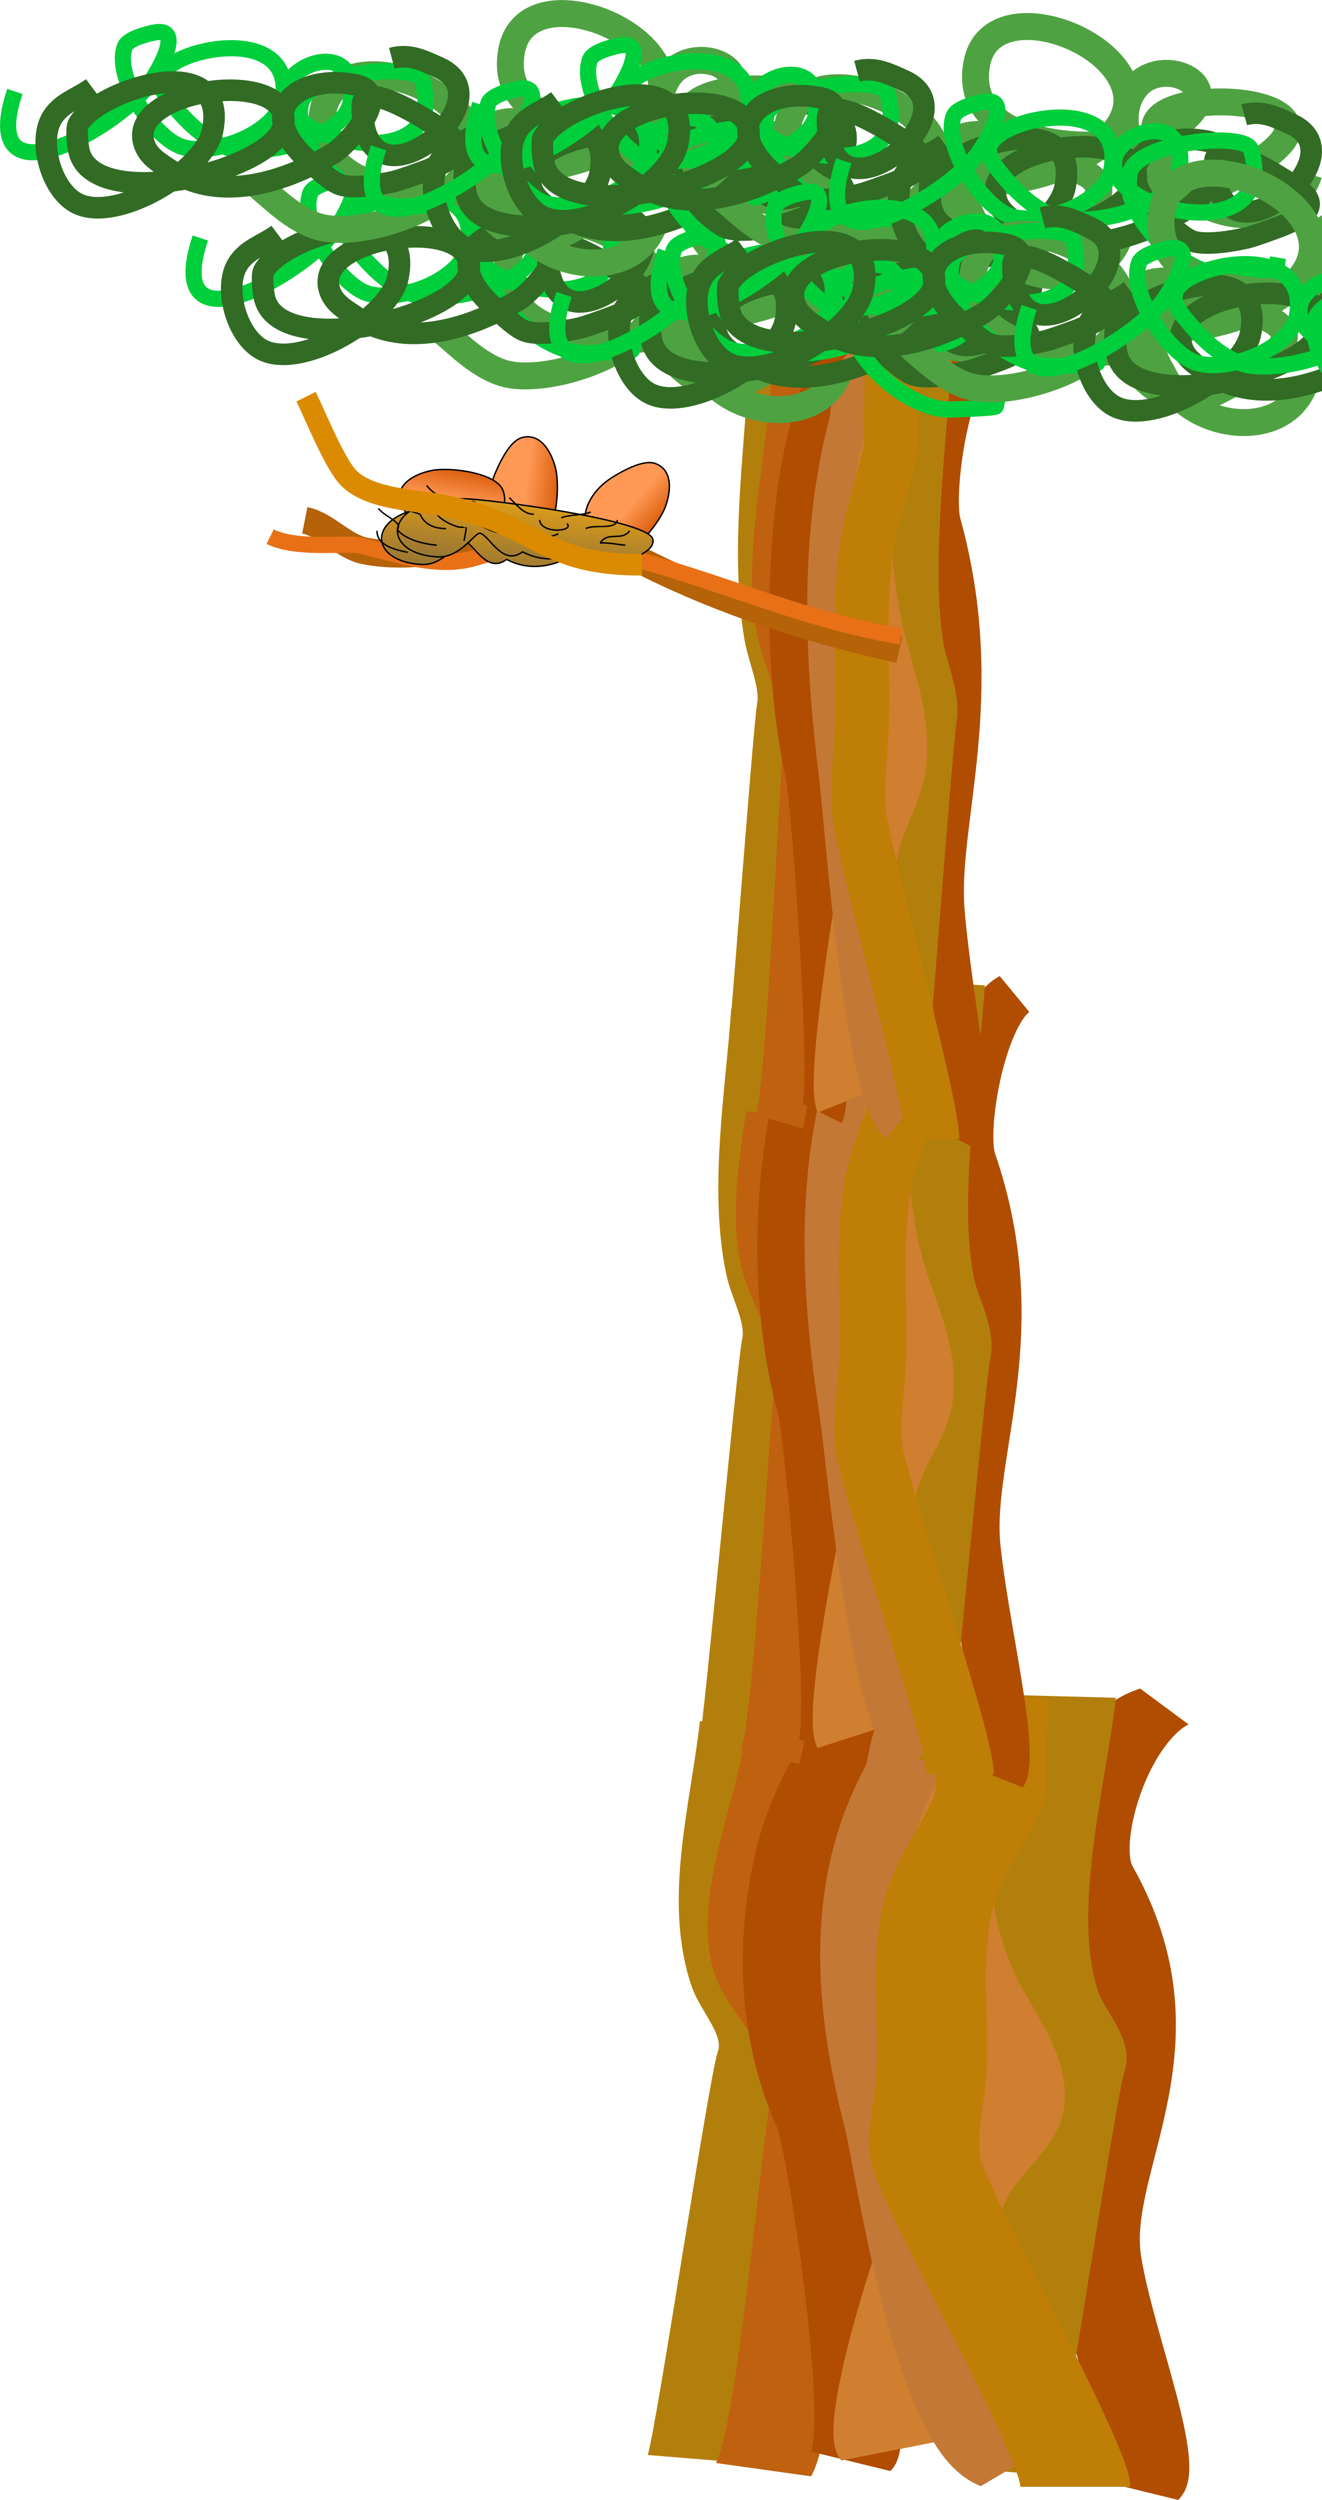 <?xml version="1.0" encoding="UTF-8" standalone="no"?>
<!-- Created with Inkscape (http://www.inkscape.org/) -->

<svg
   xmlns:dc="http://purl.org/dc/elements/1.1/"
   xmlns:cc="http://creativecommons.org/ns#"
   xmlns:rdf="http://www.w3.org/1999/02/22-rdf-syntax-ns#"
   xmlns:svg="http://www.w3.org/2000/svg"
   xmlns="http://www.w3.org/2000/svg"
   xmlns:xlink="http://www.w3.org/1999/xlink"
   xmlns:sodipodi="http://sodipodi.sourceforge.net/DTD/sodipodi-0.dtd"
   xmlns:inkscape="http://www.inkscape.org/namespaces/inkscape"
   width="927.417"
   height="1753.138"
   viewBox="0 0 245.379 463.851"
   version="1.1"
   id="svg8"
   inkscape:version="0.92.3 (2405546, 2018-03-11)"
   sodipodi:docname="tree.svg"
   inkscape:export-filename="C:\Users\yuv\Downloads\lunar-lander-egg.png"
   inkscape:export-xdpi="96"
   inkscape:export-ydpi="96">
  <defs
     id="defs2">
    <linearGradient
       inkscape:collect="always"
       id="linearGradient4912">
      <stop
         style="stop-color:#de9d19;stop-opacity:1"
         offset="0"
         id="stop4908" />
      <stop
         style="stop-color:#9b7832;stop-opacity:1"
         offset="1"
         id="stop4910" />
    </linearGradient>
    <linearGradient
       inkscape:collect="always"
       id="linearGradient4755">
      <stop
         style="stop-color:#ff9955;stop-opacity:1;"
         offset="0"
         id="stop4751" />
      <stop
         style="stop-color:#d55400;stop-opacity:1"
         offset="1"
         id="stop4753" />
    </linearGradient>
    <linearGradient
       inkscape:collect="always"
       xlink:href="#linearGradient4912"
       id="linearGradient4914"
       x1="95.665"
       y1="52.214"
       x2="94.665"
       y2="63.038"
       gradientUnits="userSpaceOnUse"
       gradientTransform="translate(-9.221,1.47)" />
    <linearGradient
       inkscape:collect="always"
       xlink:href="#linearGradient4755"
       id="linearGradient4757-1"
       x1="97.421"
       y1="50.015"
       x2="104.173"
       y2="47.944"
       gradientUnits="userSpaceOnUse"
       gradientTransform="rotate(58.868,94.406,55.1)" />
    <linearGradient
       inkscape:collect="always"
       xlink:href="#linearGradient4755"
       id="linearGradient4757-1-8"
       x1="97.421"
       y1="50.015"
       x2="104.173"
       y2="47.944"
       gradientUnits="userSpaceOnUse"
       gradientTransform="rotate(23.341,85.071,13.923)" />
    <linearGradient
       inkscape:collect="always"
       xlink:href="#linearGradient4755"
       id="linearGradient4757-1-1"
       x1="97.421"
       y1="50.015"
       x2="104.173"
       y2="47.944"
       gradientUnits="userSpaceOnUse"
       gradientTransform="rotate(-63.158,86.041,73.802)" />
    <linearGradient
       inkscape:collect="always"
       xlink:href="#linearGradient4912"
       id="linearGradient4914-0"
       x1="95.665"
       y1="52.214"
       x2="94.665"
       y2="63.038"
       gradientUnits="userSpaceOnUse"
       gradientTransform="translate(-6.267,0.063)" />
  </defs>
  <sodipodi:namedview
     id="base"
     pagecolor="#ffffff"
     bordercolor="#666666"
     borderopacity="1.0"
     inkscape:pageopacity="0.0"
     inkscape:pageshadow="2"
     inkscape:zoom="0.98994949"
     inkscape:cx="360.42125"
     inkscape:cy="1330.8528"
     inkscape:document-units="mm"
     inkscape:current-layer="layer1"
     showgrid="false"
     inkscape:window-width="1920"
     inkscape:window-height="1027"
     inkscape:window-x="1912"
     inkscape:window-y="-8"
     inkscape:window-maximized="1"
     fit-margin-top="0"
     fit-margin-left="0"
     fit-margin-right="0"
     fit-margin-bottom="0"
     units="px" />
  <g
     inkscape:label="Layer 1"
     inkscape:groupmode="layer"
     id="layer1"
     transform="translate(15.369,40.318)">
    <g
       transform="matrix(2.041,0,0,1,-137.582,250.087)"
       id="g14055-9-5">
      <path
         sodipodi:nodetypes="cssc"
         inkscape:connector-curvature="0"
         id="path4873-0-6-5"
         d="m 165.77,26.229 c -5.256,3.478 -8.301,25.077 -6.764,30.64 8.844,32.011 -0.665,55.037 0.659,71.694 1.18,14.856 6.04,38.579 3.782,43.095"
         style="fill:none;stroke:#b04d01;stroke-width:8;stroke-linecap:butt;stroke-linejoin:miter;stroke-miterlimit:4;stroke-dasharray:none;stroke-opacity:1" />
      <path
         sodipodi:nodetypes="ccsc"
         inkscape:connector-curvature="0"
         id="path4867-2-2-0"
         d="m 156.862,24.363 c -0.827,15.358 -4.116,40.076 -1.558,55.424 0.689,4.133 3.122,9.066 2.405,13.363 -0.826,4.953 -5.585,70.157 -6.401,75.052"
         style="fill:none;stroke:#b37f0c;stroke-width:9;stroke-linecap:butt;stroke-linejoin:miter;stroke-miterlimit:4;stroke-dasharray:none;stroke-opacity:1" />
      <path
         sodipodi:nodetypes="ccsc"
         inkscape:connector-curvature="0"
         id="path4867-9-6"
         d="m 128.022,29.196 c -0.827,15.358 -3.36,32.895 -0.802,48.242 0.689,4.133 3.122,9.066 2.405,13.363 -0.826,4.953 -5.585,70.157 -6.401,75.052"
         style="fill:none;stroke:#b37f0c;stroke-width:9;stroke-linecap:butt;stroke-linejoin:miter;stroke-miterlimit:4;stroke-dasharray:none;stroke-opacity:1" />
      <path
         sodipodi:nodetypes="cssc"
         inkscape:connector-curvature="0"
         id="path4869-5-1"
         d="m 132.298,27.392 c 0.054,14.411 -6.221,36.878 -2.272,50.982 1.712,6.115 5.471,13.419 4.544,19.912 -0.85,5.953 -3.067,61.884 -5.256,69.547"
         style="fill:none;stroke:#bf610f;stroke-width:9;stroke-linecap:butt;stroke-linejoin:miter;stroke-miterlimit:4;stroke-dasharray:none;stroke-opacity:1" />
      <path
         sodipodi:nodetypes="cscc"
         inkscape:connector-curvature="0"
         id="path4873-3-8"
         d="m 142.054,24.652 c -5.256,3.478 -8.487,21.136 -9.221,26.861 -2.117,16.514 -2.021,35.538 1.604,51.85 0.991,4.461 5.095,58.423 2.837,62.938"
         style="fill:none;stroke:#b04d01;stroke-width:8;stroke-linecap:butt;stroke-linejoin:miter;stroke-miterlimit:4;stroke-dasharray:none;stroke-opacity:1" />
      <path
         sodipodi:nodetypes="cssccc"
         inkscape:connector-curvature="0"
         id="path4871-9-7"
         d="m 147.266,38.818 c -3.044,1.375 -2.405,10.274 -2.405,13.23 0,8.038 0.505,15.626 2.138,23.52 1.77,8.556 5.129,15.413 4.677,24.455 -0.309,6.189 -3.619,10.466 -5.078,16.303 -1.336,5.343 -7.473,43.172 -5.564,47.943"
         style="fill:none;stroke:#cf7f2f;stroke-width:10;stroke-linecap:butt;stroke-linejoin:miter;stroke-miterlimit:4;stroke-dasharray:none;stroke-opacity:1" />
      <path
         sodipodi:nodetypes="cscc"
         inkscape:connector-curvature="0"
         id="path4875-6-0"
         d="m 144.593,27.86 c -2.325,1.139 -1.982,7.932 -2.673,10.557 -5.533,21.025 -4.417,44.177 -1.737,65.615 0.949,7.59 4.486,58.638 11.126,64.171"
         style="fill:none;stroke:#c47836;stroke-width:7;stroke-linecap:butt;stroke-linejoin:miter;stroke-miterlimit:4;stroke-dasharray:none;stroke-opacity:1" />
      <path
         sodipodi:nodetypes="ccsssc"
         inkscape:connector-curvature="0"
         id="path4877-0-1"
         d="m 150.284,23.754 c -0.343,1.609 -0.138,18.252 -0.479,19.875 -1.279,6.074 -3.545,11.811 -4.41,18.041 -1.499,10.796 -0.491,21.74 -0.802,32.607 -0.152,5.325 -0.98,10.696 -0.535,16.036 0.575,6.902 13.621,53.711 13.621,60.701"
         style="fill:none;stroke:#bf7e06;stroke-width:10;stroke-linecap:butt;stroke-linejoin:miter;stroke-miterlimit:4;stroke-dasharray:none;stroke-opacity:1" />
    </g>
    <g
       transform="matrix(1.245,0,0,1,-33.44,117.891)"
       id="g14055-9">
      <path
         sodipodi:nodetypes="cssc"
         inkscape:connector-curvature="0"
         id="path4873-0-6"
         d="m 165.77,26.229 c -5.256,3.478 -8.301,25.077 -6.764,30.64 8.844,32.011 -0.665,55.037 0.659,71.694 1.18,14.856 6.04,38.579 3.782,43.095"
         style="fill:none;stroke:#b04d01;stroke-width:8;stroke-linecap:butt;stroke-linejoin:miter;stroke-miterlimit:4;stroke-dasharray:none;stroke-opacity:1" />
      <path
         sodipodi:nodetypes="ccsc"
         inkscape:connector-curvature="0"
         id="path4867-2-2"
         d="m 156.862,24.363 c -0.827,15.358 -4.116,40.076 -1.558,55.424 0.689,4.133 3.122,9.066 2.405,13.363 -0.826,4.953 -5.585,70.157 -6.401,75.052"
         style="fill:none;stroke:#b37f0c;stroke-width:9;stroke-linecap:butt;stroke-linejoin:miter;stroke-miterlimit:4;stroke-dasharray:none;stroke-opacity:1" />
      <path
         sodipodi:nodetypes="ccsc"
         inkscape:connector-curvature="0"
         id="path4867-9"
         d="m 128.022,29.196 c -0.827,15.358 -3.36,32.895 -0.802,48.242 0.689,4.133 3.122,9.066 2.405,13.363 -0.826,4.953 -5.585,70.157 -6.401,75.052"
         style="fill:none;stroke:#b37f0c;stroke-width:9;stroke-linecap:butt;stroke-linejoin:miter;stroke-miterlimit:4;stroke-dasharray:none;stroke-opacity:1" />
      <path
         sodipodi:nodetypes="cssc"
         inkscape:connector-curvature="0"
         id="path4869-5"
         d="m 132.298,27.392 c 0.054,14.411 -6.221,36.878 -2.272,50.982 1.712,6.115 5.471,13.419 4.544,19.912 -0.85,5.953 -3.067,61.884 -5.256,69.547"
         style="fill:none;stroke:#bf610f;stroke-width:9;stroke-linecap:butt;stroke-linejoin:miter;stroke-miterlimit:4;stroke-dasharray:none;stroke-opacity:1" />
      <path
         sodipodi:nodetypes="cscc"
         inkscape:connector-curvature="0"
         id="path4873-3"
         d="m 142.054,24.652 c -5.256,3.478 -8.487,21.136 -9.221,26.861 -2.117,16.514 -2.021,35.538 1.604,51.85 0.991,4.461 5.095,58.423 2.837,62.938"
         style="fill:none;stroke:#b04d01;stroke-width:8;stroke-linecap:butt;stroke-linejoin:miter;stroke-miterlimit:4;stroke-dasharray:none;stroke-opacity:1" />
      <path
         sodipodi:nodetypes="cssccc"
         inkscape:connector-curvature="0"
         id="path4871-9"
         d="m 147.266,38.818 c -3.044,1.375 -2.405,10.274 -2.405,13.23 0,8.038 0.505,15.626 2.138,23.52 1.77,8.556 5.129,15.413 4.677,24.455 -0.309,6.189 -3.619,10.466 -5.078,16.303 -1.336,5.343 -7.473,43.172 -5.564,47.943"
         style="fill:none;stroke:#cf7f2f;stroke-width:10;stroke-linecap:butt;stroke-linejoin:miter;stroke-miterlimit:4;stroke-dasharray:none;stroke-opacity:1" />
      <path
         sodipodi:nodetypes="cscc"
         inkscape:connector-curvature="0"
         id="path4875-6"
         d="m 144.593,27.86 c -2.325,1.139 -1.982,7.932 -2.673,10.557 -5.533,21.025 -4.417,44.177 -1.737,65.615 0.949,7.59 4.486,58.638 11.126,64.171"
         style="fill:none;stroke:#c47836;stroke-width:7;stroke-linecap:butt;stroke-linejoin:miter;stroke-miterlimit:4;stroke-dasharray:none;stroke-opacity:1" />
      <path
         sodipodi:nodetypes="ccsssc"
         inkscape:connector-curvature="0"
         id="path4877-0"
         d="m 150.284,23.754 c -0.343,1.609 -0.138,18.252 -0.479,19.875 -1.279,6.074 -3.545,11.811 -4.41,18.041 -1.499,10.796 -0.491,21.74 -0.802,32.607 -0.152,5.325 -0.98,10.696 -0.535,16.036 0.575,6.902 13.621,53.711 13.621,60.701"
         style="fill:none;stroke:#bf7e06;stroke-width:10;stroke-linecap:butt;stroke-linejoin:miter;stroke-miterlimit:4;stroke-dasharray:none;stroke-opacity:1" />
    </g>
    <g
       id="g14055">
      <path
         sodipodi:nodetypes="cssc"
         inkscape:connector-curvature="0"
         id="path4873-0"
         d="m 165.77,26.229 c -5.256,3.478 -8.301,25.077 -6.764,30.64 8.844,32.011 -0.665,55.037 0.659,71.694 1.18,14.856 6.04,38.579 3.782,43.095"
         style="fill:none;stroke:#b04d01;stroke-width:8;stroke-linecap:butt;stroke-linejoin:miter;stroke-miterlimit:4;stroke-dasharray:none;stroke-opacity:1" />
      <path
         sodipodi:nodetypes="ccsc"
         inkscape:connector-curvature="0"
         id="path4867-2"
         d="m 156.862,24.363 c -0.827,15.358 -4.116,40.076 -1.558,55.424 0.689,4.133 3.122,9.066 2.405,13.363 -0.826,4.953 -5.585,70.157 -6.401,75.052"
         style="fill:none;stroke:#b37f0c;stroke-width:9;stroke-linecap:butt;stroke-linejoin:miter;stroke-miterlimit:4;stroke-dasharray:none;stroke-opacity:1" />
      <path
         sodipodi:nodetypes="ccsc"
         inkscape:connector-curvature="0"
         id="path4867"
         d="m 128.022,29.196 c -0.827,15.358 -3.36,32.895 -0.802,48.242 0.689,4.133 3.122,9.066 2.405,13.363 -0.826,4.953 -5.585,70.157 -6.401,75.052"
         style="fill:none;stroke:#b37f0c;stroke-width:9;stroke-linecap:butt;stroke-linejoin:miter;stroke-miterlimit:4;stroke-dasharray:none;stroke-opacity:1" />
      <path
         sodipodi:nodetypes="cssc"
         inkscape:connector-curvature="0"
         id="path4869"
         d="m 132.298,27.392 c 0.054,14.411 -6.221,36.878 -2.272,50.982 1.712,6.115 5.471,13.419 4.544,19.912 -0.85,5.953 -3.067,61.884 -5.256,69.547"
         style="fill:none;stroke:#bf610f;stroke-width:9;stroke-linecap:butt;stroke-linejoin:miter;stroke-miterlimit:4;stroke-dasharray:none;stroke-opacity:1" />
      <path
         sodipodi:nodetypes="cscc"
         inkscape:connector-curvature="0"
         id="path4873"
         d="m 142.054,24.652 c -5.256,3.478 -8.487,21.136 -9.221,26.861 -2.117,16.514 -2.021,35.538 1.604,51.85 0.991,4.461 5.095,58.423 2.837,62.938"
         style="fill:none;stroke:#b04d01;stroke-width:8;stroke-linecap:butt;stroke-linejoin:miter;stroke-miterlimit:4;stroke-dasharray:none;stroke-opacity:1" />
      <path
         sodipodi:nodetypes="cssccc"
         inkscape:connector-curvature="0"
         id="path4871"
         d="m 147.266,38.818 c -3.044,1.375 -2.405,10.274 -2.405,13.23 0,8.038 0.505,15.626 2.138,23.52 1.77,8.556 5.129,15.413 4.677,24.455 -0.309,6.189 -3.619,10.466 -5.078,16.303 -1.336,5.343 -7.473,43.172 -5.564,47.943"
         style="fill:none;stroke:#cf7f2f;stroke-width:10;stroke-linecap:butt;stroke-linejoin:miter;stroke-miterlimit:4;stroke-dasharray:none;stroke-opacity:1" />
      <path
         sodipodi:nodetypes="cscc"
         inkscape:connector-curvature="0"
         id="path4875"
         d="m 144.593,27.86 c -2.325,1.139 -1.982,7.932 -2.673,10.557 -5.533,21.025 -4.417,44.177 -1.737,65.615 0.949,7.59 4.486,58.638 11.126,64.171"
         style="fill:none;stroke:#c47836;stroke-width:7;stroke-linecap:butt;stroke-linejoin:miter;stroke-miterlimit:4;stroke-dasharray:none;stroke-opacity:1" />
      <path
         sodipodi:nodetypes="ccsssc"
         inkscape:connector-curvature="0"
         id="path4877"
         d="m 150.284,23.754 c -0.343,1.609 -0.138,18.252 -0.479,19.875 -1.279,6.074 -3.545,11.811 -4.41,18.041 -1.499,10.796 -0.491,21.74 -0.802,32.607 -0.152,5.325 -0.98,10.696 -0.535,16.036 0.575,6.902 13.621,53.711 13.621,60.701"
         style="fill:none;stroke:#bf7e06;stroke-width:10;stroke-linecap:butt;stroke-linejoin:miter;stroke-miterlimit:4;stroke-dasharray:none;stroke-opacity:1" />
    </g>
    <path
       style="fill:none;stroke:#b56209;stroke-width:5;stroke-linecap:butt;stroke-linejoin:miter;stroke-miterlimit:4;stroke-dasharray:none;stroke-opacity:1"
       d="M 151.568,80.231 C 135.434,76.64 119.519,71.671 104.51,64.167 98.888,61.355 89.024,61.474 82.777,60.954 72.613,60.107 62.42,63.913 52.35,61.899 48.328,61.094 45.165,57.022 41.199,56.229"
       id="path4894"
       inkscape:connector-curvature="0" />
    <path
       style="fill:none;stroke:#e87017;stroke-width:3;stroke-linecap:butt;stroke-linejoin:miter;stroke-miterlimit:4;stroke-dasharray:none;stroke-opacity:1"
       d="M 151.852,77.774 C 133.544,74.758 117.543,67.141 99.597,62.655 95.876,61.725 91.774,62 88.068,60.765 83.618,59.281 76.324,62.331 72.004,63.411 65.433,65.054 57.86,62.473 51.783,60.954 49.005,60.26 39.858,61.795 34.774,59.253"
       id="path4896"
       inkscape:connector-curvature="0"
       sodipodi:nodetypes="cssssc" />
    <path
       sodipodi:nodetypes="zssscz"
       inkscape:connector-curvature="0"
       id="path4749-4"
       d="m 108.104,53.782 c 1.18,-3.177 1.332,-6.927 -1.846,-8.096 -2.176,-0.801 -5.945,1.327 -7.694,2.383 -4.289,2.591 -7.08,7.277 -4.193,12.056 0.905,1.498 1.694,2.462 3.469,2.9 3.482,0.86 9.083,-6.066 10.263,-9.243 z"
       style="fill:url(#linearGradient4757-1);fill-opacity:1;stroke:#000000;stroke-width:0.265px;stroke-linecap:butt;stroke-linejoin:miter;stroke-opacity:1" />
    <path
       sodipodi:nodetypes="zssscz"
       inkscape:connector-curvature="0"
       id="path4749-4-5"
       d="m 87.71,46.396 c -0.885,-3.271 -2.941,-6.411 -6.207,-5.516 -2.237,0.613 -4.067,4.534 -4.877,6.41 -1.985,4.601 -1.533,10.036 3.593,12.248 1.607,0.693 2.81,1.019 4.509,0.345 3.333,-1.324 3.867,-10.215 2.982,-13.486 z"
       style="fill:url(#linearGradient4757-1-8);fill-opacity:1;stroke:#000000;stroke-width:0.265px;stroke-linecap:butt;stroke-linejoin:miter;stroke-opacity:1"
       inkscape:transform-center-x="1.3982299"
       inkscape:transform-center-y="10.420169" />
    <path
       sodipodi:nodetypes="zssscz"
       inkscape:connector-curvature="0"
       id="path4749-4-3"
       d="m 64.749,46.979 c -3.319,0.684 -6.579,2.544 -5.885,5.858 0.475,2.27 4.277,4.336 6.1,5.259 4.471,2.263 9.924,2.143 12.445,-2.839 0.79,-1.562 1.189,-2.742 0.619,-4.479 -1.118,-3.408 -9.96,-4.483 -13.279,-3.799 z"
       style="fill:url(#linearGradient4757-1-1);fill-opacity:1;stroke:#000000;stroke-width:0.265px;stroke-linecap:butt;stroke-linejoin:miter;stroke-opacity:1" />
    <g
       id="g14173"
       transform="translate(-3.402,1.039)">
      <path
         sodipodi:nodetypes="ccccccsc"
         inkscape:connector-curvature="0"
         id="path4898"
         d="m 74.167,58.996 c 1.696,0.283 4.15,6.275 7.901,3.443 3.517,1.88 7.607,1.739 11.88,-0.497 2.727,1.92 7.929,2.752 8.683,1.998 0.965,-0.965 4.099,-1.911 3.608,-3.875 -0.895,-3.582 -31.048,-7.484 -35.28,-7.484 -14.9,-0.068 -15.564,10.23 -4.642,10.799 4.164,0.217 6.915,-4.539 7.85,-4.384 z"
         style="fill:url(#linearGradient4914);fill-opacity:1;stroke:#000000;stroke-width:0.265px;stroke-linecap:butt;stroke-linejoin:miter;stroke-opacity:1" />
      <path
         sodipodi:nodetypes="ccccccsc"
         inkscape:connector-curvature="0"
         id="path4898-3"
         d="m 77.121,57.589 c 1.696,0.283 4.15,6.275 7.901,3.443 3.517,1.88 7.607,1.739 11.88,-0.497 2.727,1.92 7.929,2.752 8.683,1.998 0.965,-0.965 4.099,-1.911 3.608,-3.875 -0.895,-3.582 -31.048,-7.484 -35.28,-7.484 -14.9,-0.068 -15.564,10.23 -4.642,10.799 4.164,0.217 6.915,-4.539 7.85,-4.384 z"
         style="fill:url(#linearGradient4914-0);fill-opacity:1;stroke:#000000;stroke-width:0.265px;stroke-linecap:butt;stroke-linejoin:miter;stroke-opacity:1" />
      <path
         inkscape:connector-curvature="0"
         id="path5003"
         d="m 66.016,54.052 c 0.805,1.995 2.784,2.673 4.811,2.673"
         style="fill:none;stroke:#000000;stroke-width:0.265px;stroke-linecap:butt;stroke-linejoin:miter;stroke-opacity:1" />
      <path
         inkscape:connector-curvature="0"
         id="path5005"
         d="m 68.822,53.517 c 0.448,1.309 2.89,2.56 4.41,2.94 0.094,0.024 1.337,-0.003 1.336,0 -0.045,0.856 -0.267,1.693 -0.401,2.539"
         style="fill:none;stroke:#000000;stroke-width:0.265px;stroke-linecap:butt;stroke-linejoin:miter;stroke-opacity:1" />
      <path
         inkscape:connector-curvature="0"
         id="path5007"
         d="m 75.37,55.11 c 2.09,1.096 4.066,2.539 6.548,2.539"
         style="fill:none;stroke:#000000;stroke-width:0.265px;stroke-linecap:butt;stroke-linejoin:miter;stroke-opacity:1" />
      <path
         inkscape:connector-curvature="0"
         id="path5011"
         d="m 99.424,59.397 c 1.386,-0.141 3.99,0.401 4.677,0.401"
         style="fill:none;stroke:#000000;stroke-width:0.265px;stroke-linecap:butt;stroke-linejoin:miter;stroke-opacity:1" />
      <path
         inkscape:connector-curvature="0"
         id="path5017"
         d="m 99.424,59.397 c 1.481,-2.257 3.957,-0.242 5.479,-2.272"
         style="fill:none;stroke:#000000;stroke-width:0.265px;stroke-linecap:butt;stroke-linejoin:miter;stroke-opacity:1" />
      <path
         inkscape:connector-curvature="0"
         id="path5019"
         d="m 96.752,56.725 c 1.706,-0.888 5.488,0.355 5.88,-1.604"
         style="fill:none;stroke:#000000;stroke-width:0.265px;stroke-linecap:butt;stroke-linejoin:miter;stroke-opacity:1" />
      <path
         inkscape:connector-curvature="0"
         id="path5021"
         d="m 92.208,54.72 c 1.783,-0.68 3.762,-0.382 5.479,-1.069"
         style="fill:none;stroke:#000000;stroke-width:0.265px;stroke-linecap:butt;stroke-linejoin:miter;stroke-opacity:1" />
      <path
         inkscape:connector-curvature="0"
         id="path5023"
         d="M 87.13,54.052 C 85.219,54.118 83.771,52.163 82.586,50.978"
         style="fill:none;stroke:#000000;stroke-width:0.265px;stroke-linecap:butt;stroke-linejoin:miter;stroke-opacity:1" />
      <path
         inkscape:connector-curvature="0"
         id="path5025"
         d="m 79.112,53.117 c -2.682,0.105 -3.991,-3.803 -3.742,0.935"
         style="fill:none;stroke:#000000;stroke-width:0.265px;stroke-linecap:butt;stroke-linejoin:miter;stroke-opacity:1" />
      <path
         inkscape:connector-curvature="0"
         id="path5027"
         d="m 86.194,58.195 c 1.817,-0.029 4.078,0.306 5.479,-0.535"
         style="fill:none;stroke:#000000;stroke-width:0.265px;stroke-linecap:butt;stroke-linejoin:miter;stroke-opacity:1" />
      <path
         inkscape:connector-curvature="0"
         id="path5029"
         d="m 88.188,55.11 c 0.227,2.666 6.581,2.171 5.078,0.668"
         style="fill:none;stroke:#000000;stroke-width:0.265px;stroke-linecap:butt;stroke-linejoin:miter;stroke-opacity:1" />
      <path
         inkscape:connector-curvature="0"
         id="path5031"
         d="m 69.089,59.798 c -2.274,-0.177 -5.909,-1.018 -7.35,-2.94"
         style="fill:none;stroke:#000000;stroke-width:0.265px;stroke-linecap:butt;stroke-linejoin:miter;stroke-opacity:1" />
      <path
         inkscape:connector-curvature="0"
         id="path5033"
         d="M 63.744,61.135 C 61.4,60.654 57.997,59.884 57.997,57.126"
         style="fill:none;stroke:#000000;stroke-width:0.265px;stroke-linecap:butt;stroke-linejoin:miter;stroke-opacity:1" />
      <path
         inkscape:connector-curvature="0"
         id="path5035"
         d="M 66.016,54.052 C 64.125,53.464 62.326,52.901 60.937,51.513"
         style="fill:none;stroke:#000000;stroke-width:0.265px;stroke-linecap:butt;stroke-linejoin:miter;stroke-opacity:1" />
      <path
         inkscape:connector-curvature="0"
         id="path5037"
         d="M 61.739,56.858 C 62.959,55.601 59.421,54.525 58.265,52.983"
         style="fill:none;stroke:#000000;stroke-width:0.265px;stroke-linecap:butt;stroke-linejoin:miter;stroke-opacity:1" />
      <path
         inkscape:connector-curvature="0"
         id="path5039"
         d="m 73.365,52.181 c -2.245,-0.769 -4.661,-1.493 -6.147,-3.475"
         style="fill:none;stroke:#000000;stroke-width:0.265px;stroke-linecap:butt;stroke-linejoin:miter;stroke-opacity:1" />
      <path
         sodipodi:nodetypes="cc"
         inkscape:connector-curvature="0"
         id="path5041"
         d="m 81.918,55.533 c 2.205,2.11 2.531,1.84 4.607,0.564"
         style="fill:none;stroke:#000000;stroke-width:0.265px;stroke-linecap:butt;stroke-linejoin:miter;stroke-opacity:1" />
    </g>
    <path
       style="fill:none;stroke:#db8b00;stroke-width:4;stroke-linecap:butt;stroke-linejoin:miter;stroke-miterlimit:4;stroke-dasharray:none;stroke-opacity:1"
       d="M 103.802,64.466 C 85.305,64.614 84.415,56.96 67.138,53.505 61.943,52.466 53.388,52.417 49.373,48.402 46.772,45.801 43.149,36.709 41.436,33.283"
       id="path5043"
       inkscape:connector-curvature="0"
       sodipodi:nodetypes="cssc" />
    <g
       id="g14209">
      <path
         inkscape:connector-curvature="0"
         id="path4879-1"
         d="m 175.659,16.717 c -3.573,11.219 -20.822,9.127 -25.891,-0.378 -1.415,-2.653 -3.36,-5.48 -2.646,-8.693 1.257,-5.657 23.325,-5.84 24.568,0.378 0.745,3.726 -9.78,9.237 -12.473,10.583 -11.743,5.872 -22.125,-9.906 -15.686,-17.954 4.962,-6.202 18.397,-0.17 7.371,7.182 -9.056,6.037 -40.358,5.808 -36.853,-11.717 2.597,-12.987 26.474,-5.067 27.781,6.048 1.251,10.632 -19.811,17.774 -28.348,15.497 -4.413,-1.177 -8.167,-4.867 -11.528,-7.749"
         style="fill:none;stroke:#4fa242;stroke-width:5;stroke-linecap:butt;stroke-linejoin:miter;stroke-miterlimit:4;stroke-dasharray:none;stroke-opacity:1" />
      <path
         inkscape:connector-curvature="0"
         id="path4879"
         d="m 140.607,28.07 c -3.573,11.219 -20.822,9.127 -25.891,-0.378 -1.415,-2.653 -3.36,-5.48 -2.646,-8.693 1.257,-5.657 23.325,-5.84 24.568,0.378 0.745,3.726 -9.78,9.237 -12.473,10.583 -11.743,5.872 -22.125,-9.906 -15.686,-17.954 4.962,-6.202 18.397,-0.17 7.371,7.182 C 106.794,25.225 75.492,24.995 78.997,7.47 81.594,-5.517 105.471,2.404 106.778,13.518 108.029,24.15 86.967,31.292 78.43,29.015 74.017,27.838 70.263,24.148 66.902,21.266"
         style="fill:none;stroke:#4fa242;stroke-width:5;stroke-linecap:butt;stroke-linejoin:miter;stroke-miterlimit:4;stroke-dasharray:none;stroke-opacity:1" />
      <path
         inkscape:connector-curvature="0"
         id="path4881"
         d="m 102.423,21.815 c -0.159,0.94 -0.201,1.909 -0.478,2.821 -0.1,0.328 -7.945,0.567 -8.693,0.567 -7.848,0 -20.15,-10.602 -18.332,-19.088 1.236,-5.768 21.457,-7.79 22.49,-4.347 5.608,18.692 -27.612,11.612 -25.324,1.701 1.262,-5.467 13.557,-8.882 12.095,2.079 -0.963,7.223 -17.254,10.724 -23.057,8.693 -3.977,-1.392 -7.434,-4.759 -10.016,-7.938 -0.981,-1.207 -2.631,-3.098 -2.268,-4.914 1.132,-5.66 25.232,-10.498 22.679,3.969 -0.555,3.146 -3.972,5.671 -6.615,6.993 -3.282,1.641 -8.617,2.995 -12.284,1.701 -5.09,-1.797 -12.5,-12.906 -10.394,-18.521 0.553,-1.474 4.308,-2.419 5.67,-2.646 5.64,-0.94 -0.092,8.211 -1.323,9.827 -6.226,8.172 -31.952,22.718 -24.757,1.134"
         style="fill:none;stroke:#00cf3c;stroke-width:3;stroke-linecap:butt;stroke-linejoin:miter;stroke-miterlimit:4;stroke-dasharray:none;stroke-opacity:1" />
      <path
         inkscape:connector-curvature="0"
         id="path4883"
         d="m 163.664,5.769 c 3.329,-0.885 5.81,0.419 8.693,1.701 13.577,6.034 -14.174,28.826 -14.174,7.182 0,-5.374 12.696,3.065 13.607,3.591 6.851,3.953 3.935,6.343 -2.646,8.693 -1.223,0.437 -3.791,1.398 -5.103,1.701 -2.47,0.57 -7.553,1.437 -10.016,0.567 -1.721,-0.608 -3.916,-2.8 -5.292,-3.969 -11.406,-9.695 -2.387,-16.655 8.126,-14.552 7.483,1.497 -1.626,11.242 -3.969,12.662 -8.771,5.316 -21.108,9.3 -30.238,3.213 -2.151,-1.434 -4.509,-2.712 -5.103,-5.481 -2.086,-9.734 26.754,-13.508 26.08,-3.402 -0.587,8.801 -34.919,17.139 -37.987,5.481 -0.231,-0.879 -0.647,-4.237 -0.189,-5.103 3.328,-6.287 28.081,-14.539 24.946,1.134 -1.477,7.384 -17.509,17.04 -24.946,13.607 -4.785,-2.209 -7.371,-10.96 -5.103,-15.497 1.619,-3.238 5.141,-4.092 7.749,-6.048"
         style="fill:none;stroke:#316b24;stroke-width:4;stroke-linecap:butt;stroke-linejoin:miter;stroke-miterlimit:4;stroke-dasharray:none;stroke-opacity:1" />
      <path
         inkscape:connector-curvature="0"
         id="path4883-8"
         d="m 91.779,-2.308 c 3.329,-0.885 5.81,0.419 8.693,1.701 C 114.05,5.427 86.299,28.219 86.299,6.575 c 0,-5.374 12.696,3.065 13.607,3.591 6.852,3.953 3.935,6.343 -2.646,8.693 -1.223,0.437 -3.791,1.398 -5.103,1.701 -2.47,0.57 -7.553,1.437 -10.016,0.567 -1.721,-0.608 -3.916,-2.8 -5.292,-3.969 -11.406,-9.695 -2.387,-16.655 8.126,-14.552 7.483,1.497 -1.626,11.242 -3.969,12.662 -8.771,5.316 -21.108,9.3 -30.238,3.213 -2.151,-1.434 -4.509,-2.712 -5.103,-5.481 -2.086,-9.734 26.754,-13.508 26.08,-3.402 -0.587,8.801 -34.919,17.139 -37.987,5.481 -0.231,-0.879 -0.647,-4.237 -0.189,-5.103 3.328,-6.287 28.081,-14.539 24.946,1.134 -1.477,7.384 -17.509,17.04 -24.946,13.607 -4.785,-2.209 -7.371,-10.96 -5.103,-15.497 1.619,-3.238 5.141,-4.092 7.749,-6.048"
         style="fill:none;stroke:#316b24;stroke-width:4;stroke-linecap:butt;stroke-linejoin:miter;stroke-miterlimit:4;stroke-dasharray:none;stroke-opacity:1" />
      <path
         inkscape:connector-curvature="0"
         id="path4881-9"
         d="m 169.928,32.277 c -0.159,0.94 -0.201,1.909 -0.478,2.821 -0.1,0.328 -7.945,0.567 -8.693,0.567 -7.848,0 -20.15,-10.602 -18.332,-19.088 1.236,-5.768 21.457,-7.79 22.49,-4.347 5.608,18.692 -27.612,11.612 -25.324,1.701 1.262,-5.467 13.557,-8.882 12.095,2.079 -0.963,7.223 -17.254,10.724 -23.057,8.693 -3.977,-1.392 -7.434,-4.759 -10.016,-7.938 -0.981,-1.207 -2.631,-3.098 -2.268,-4.914 1.132,-5.66 25.232,-10.498 22.679,3.969 -0.555,3.146 -3.972,5.671 -6.615,6.993 -3.282,1.641 -8.617,2.995 -12.284,1.701 -5.09,-1.797 -12.5,-12.906 -10.394,-18.521 0.553,-1.474 4.308,-2.419 5.67,-2.646 5.64,-0.94 -0.091,8.211 -1.323,9.827 -6.226,8.172 -31.952,22.718 -24.757,1.134"
         style="fill:none;stroke:#00cf3c;stroke-width:3;stroke-linecap:butt;stroke-linejoin:miter;stroke-miterlimit:4;stroke-dasharray:none;stroke-opacity:1" />
    </g>
    <g
       id="g14209-5"
       transform="translate(-34.424,-27.198)">
      <path
         inkscape:connector-curvature="0"
         id="path4879-1-6"
         d="m 175.659,16.717 c -3.573,11.219 -20.822,9.127 -25.891,-0.378 -1.415,-2.653 -3.36,-5.48 -2.646,-8.693 1.257,-5.657 23.325,-5.84 24.568,0.378 0.745,3.726 -9.78,9.237 -12.473,10.583 -11.743,5.872 -22.125,-9.906 -15.686,-17.954 4.962,-6.202 18.397,-0.17 7.371,7.182 -9.056,6.037 -40.358,5.808 -36.853,-11.717 2.597,-12.987 26.474,-5.067 27.781,6.048 1.251,10.632 -19.811,17.774 -28.348,15.497 -4.413,-1.177 -8.167,-4.867 -11.528,-7.749"
         style="fill:none;stroke:#4fa242;stroke-width:5;stroke-linecap:butt;stroke-linejoin:miter;stroke-miterlimit:4;stroke-dasharray:none;stroke-opacity:1" />
      <path
         inkscape:connector-curvature="0"
         id="path4879-5"
         d="m 140.607,28.07 c -3.573,11.219 -20.822,9.127 -25.891,-0.378 -1.415,-2.653 -3.36,-5.48 -2.646,-8.693 1.257,-5.657 23.325,-5.84 24.568,0.378 0.745,3.726 -9.78,9.237 -12.473,10.583 -11.743,5.872 -22.125,-9.906 -15.686,-17.954 4.962,-6.202 18.397,-0.17 7.371,7.182 C 106.794,25.225 75.492,24.995 78.997,7.47 81.594,-5.517 105.471,2.404 106.778,13.518 108.029,24.15 86.967,31.292 78.43,29.015 74.017,27.838 70.263,24.148 66.902,21.266"
         style="fill:none;stroke:#4fa242;stroke-width:5;stroke-linecap:butt;stroke-linejoin:miter;stroke-miterlimit:4;stroke-dasharray:none;stroke-opacity:1" />
      <path
         inkscape:connector-curvature="0"
         id="path4881-92"
         d="m 102.423,21.815 c -0.159,0.94 -0.201,1.909 -0.478,2.821 -0.1,0.328 -7.945,0.567 -8.693,0.567 -7.848,0 -20.15,-10.602 -18.332,-19.088 1.236,-5.768 21.457,-7.79 22.49,-4.347 5.608,18.692 -27.612,11.612 -25.324,1.701 1.262,-5.467 13.557,-8.882 12.095,2.079 -0.963,7.223 -17.254,10.724 -23.057,8.693 -3.977,-1.392 -7.434,-4.759 -10.016,-7.938 -0.981,-1.207 -2.631,-3.098 -2.268,-4.914 1.132,-5.66 25.232,-10.498 22.679,3.969 -0.555,3.146 -3.972,5.671 -6.615,6.993 -3.282,1.641 -8.617,2.995 -12.284,1.701 -5.09,-1.797 -12.5,-12.906 -10.394,-18.521 0.553,-1.474 4.308,-2.419 5.67,-2.646 5.64,-0.94 -0.092,8.211 -1.323,9.827 -6.226,8.172 -31.952,22.718 -24.757,1.134"
         style="fill:none;stroke:#00cf3c;stroke-width:3;stroke-linecap:butt;stroke-linejoin:miter;stroke-miterlimit:4;stroke-dasharray:none;stroke-opacity:1" />
      <path
         inkscape:connector-curvature="0"
         id="path4883-1"
         d="m 163.664,5.769 c 3.329,-0.885 5.81,0.419 8.693,1.701 13.577,6.034 -14.174,28.826 -14.174,7.182 0,-5.374 12.696,3.065 13.607,3.591 6.851,3.953 3.935,6.343 -2.646,8.693 -1.223,0.437 -3.791,1.398 -5.103,1.701 -2.47,0.57 -7.553,1.437 -10.016,0.567 -1.721,-0.608 -3.916,-2.8 -5.292,-3.969 -11.406,-9.695 -2.387,-16.655 8.126,-14.552 7.483,1.497 -1.626,11.242 -3.969,12.662 -8.771,5.316 -21.108,9.3 -30.238,3.213 -2.151,-1.434 -4.509,-2.712 -5.103,-5.481 -2.086,-9.734 26.754,-13.508 26.08,-3.402 -0.587,8.801 -34.919,17.139 -37.987,5.481 -0.231,-0.879 -0.647,-4.237 -0.189,-5.103 3.328,-6.287 28.081,-14.539 24.946,1.134 -1.477,7.384 -17.509,17.04 -24.946,13.607 -4.785,-2.209 -7.371,-10.96 -5.103,-15.497 1.619,-3.238 5.141,-4.092 7.749,-6.048"
         style="fill:none;stroke:#316b24;stroke-width:4;stroke-linecap:butt;stroke-linejoin:miter;stroke-miterlimit:4;stroke-dasharray:none;stroke-opacity:1" />
      <path
         inkscape:connector-curvature="0"
         id="path4883-8-9"
         d="m 91.779,-2.308 c 3.329,-0.885 5.81,0.419 8.693,1.701 C 114.05,5.427 86.299,28.219 86.299,6.575 c 0,-5.374 12.696,3.065 13.607,3.591 6.852,3.953 3.935,6.343 -2.646,8.693 -1.223,0.437 -3.791,1.398 -5.103,1.701 -2.47,0.57 -7.553,1.437 -10.016,0.567 -1.721,-0.608 -3.916,-2.8 -5.292,-3.969 -11.406,-9.695 -2.387,-16.655 8.126,-14.552 7.483,1.497 -1.626,11.242 -3.969,12.662 -8.771,5.316 -21.108,9.3 -30.238,3.213 -2.151,-1.434 -4.509,-2.712 -5.103,-5.481 -2.086,-9.734 26.754,-13.508 26.08,-3.402 -0.587,8.801 -34.919,17.139 -37.987,5.481 -0.231,-0.879 -0.647,-4.237 -0.189,-5.103 3.328,-6.287 28.081,-14.539 24.946,1.134 -1.477,7.384 -17.509,17.04 -24.946,13.607 -4.785,-2.209 -7.371,-10.96 -5.103,-15.497 1.619,-3.238 5.141,-4.092 7.749,-6.048"
         style="fill:none;stroke:#316b24;stroke-width:4;stroke-linecap:butt;stroke-linejoin:miter;stroke-miterlimit:4;stroke-dasharray:none;stroke-opacity:1" />
      <path
         inkscape:connector-curvature="0"
         id="path4881-9-5"
         d="m 169.928,32.277 c -0.159,0.94 -0.201,1.909 -0.478,2.821 -0.1,0.328 -7.945,0.567 -8.693,0.567 -7.848,0 -20.15,-10.602 -18.332,-19.088 1.236,-5.768 21.457,-7.79 22.49,-4.347 5.608,18.692 -27.612,11.612 -25.324,1.701 1.262,-5.467 13.557,-8.882 12.095,2.079 -0.963,7.223 -17.254,10.724 -23.057,8.693 -3.977,-1.392 -7.434,-4.759 -10.016,-7.938 -0.981,-1.207 -2.631,-3.098 -2.268,-4.914 1.132,-5.66 25.232,-10.498 22.679,3.969 -0.555,3.146 -3.972,5.671 -6.615,6.993 -3.282,1.641 -8.617,2.995 -12.284,1.701 -5.09,-1.797 -12.5,-12.906 -10.394,-18.521 0.553,-1.474 4.308,-2.419 5.67,-2.646 5.64,-0.94 -0.091,8.211 -1.323,9.827 -6.226,8.172 -31.952,22.718 -24.757,1.134"
         style="fill:none;stroke:#00cf3c;stroke-width:3;stroke-linecap:butt;stroke-linejoin:miter;stroke-miterlimit:4;stroke-dasharray:none;stroke-opacity:1" />
    </g>
    <g
       id="g14209-0"
       transform="translate(51.916,-24.79)">
      <path
         inkscape:connector-curvature="0"
         id="path4879-1-67"
         d="m 175.659,16.717 c -3.573,11.219 -20.822,9.127 -25.891,-0.378 -1.415,-2.653 -3.36,-5.48 -2.646,-8.693 1.257,-5.657 23.325,-5.84 24.568,0.378 0.745,3.726 -9.78,9.237 -12.473,10.583 -11.743,5.872 -22.125,-9.906 -15.686,-17.954 4.962,-6.202 18.397,-0.17 7.371,7.182 -9.056,6.037 -40.358,5.808 -36.853,-11.717 2.597,-12.987 26.474,-5.067 27.781,6.048 1.251,10.632 -19.811,17.774 -28.348,15.497 -4.413,-1.177 -8.167,-4.867 -11.528,-7.749"
         style="fill:none;stroke:#4fa242;stroke-width:5;stroke-linecap:butt;stroke-linejoin:miter;stroke-miterlimit:4;stroke-dasharray:none;stroke-opacity:1" />
      <path
         inkscape:connector-curvature="0"
         id="path4879-51"
         d="m 140.607,28.07 c -3.573,11.219 -20.822,9.127 -25.891,-0.378 -1.415,-2.653 -3.36,-5.48 -2.646,-8.693 1.257,-5.657 23.325,-5.84 24.568,0.378 0.745,3.726 -9.78,9.237 -12.473,10.583 -11.743,5.872 -22.125,-9.906 -15.686,-17.954 4.962,-6.202 18.397,-0.17 7.371,7.182 C 106.794,25.225 75.492,24.995 78.997,7.47 81.594,-5.517 105.471,2.404 106.778,13.518 108.029,24.15 86.967,31.292 78.43,29.015 74.017,27.838 70.263,24.148 66.902,21.266"
         style="fill:none;stroke:#4fa242;stroke-width:5;stroke-linecap:butt;stroke-linejoin:miter;stroke-miterlimit:4;stroke-dasharray:none;stroke-opacity:1" />
      <path
         inkscape:connector-curvature="0"
         id="path4881-0"
         d="m 102.423,21.815 c -0.159,0.94 -0.201,1.909 -0.478,2.821 -0.1,0.328 -7.945,0.567 -8.693,0.567 -7.848,0 -20.15,-10.602 -18.332,-19.088 1.236,-5.768 21.457,-7.79 22.49,-4.347 5.608,18.692 -27.612,11.612 -25.324,1.701 1.262,-5.467 13.557,-8.882 12.095,2.079 -0.963,7.223 -17.254,10.724 -23.057,8.693 -3.977,-1.392 -7.434,-4.759 -10.016,-7.938 -0.981,-1.207 -2.631,-3.098 -2.268,-4.914 1.132,-5.66 25.232,-10.498 22.679,3.969 -0.555,3.146 -3.972,5.671 -6.615,6.993 -3.282,1.641 -8.617,2.995 -12.284,1.701 -5.09,-1.797 -12.5,-12.906 -10.394,-18.521 0.553,-1.474 4.308,-2.419 5.67,-2.646 5.64,-0.94 -0.092,8.211 -1.323,9.827 -6.226,8.172 -31.952,22.718 -24.757,1.134"
         style="fill:none;stroke:#00cf3c;stroke-width:3;stroke-linecap:butt;stroke-linejoin:miter;stroke-miterlimit:4;stroke-dasharray:none;stroke-opacity:1" />
      <path
         inkscape:connector-curvature="0"
         id="path4883-6"
         d="m 163.664,5.769 c 3.329,-0.885 5.81,0.419 8.693,1.701 13.577,6.034 -14.174,28.826 -14.174,7.182 0,-5.374 12.696,3.065 13.607,3.591 6.851,3.953 3.935,6.343 -2.646,8.693 -1.223,0.437 -3.791,1.398 -5.103,1.701 -2.47,0.57 -7.553,1.437 -10.016,0.567 -1.721,-0.608 -3.916,-2.8 -5.292,-3.969 -11.406,-9.695 -2.387,-16.655 8.126,-14.552 7.483,1.497 -1.626,11.242 -3.969,12.662 -8.771,5.316 -21.108,9.3 -30.238,3.213 -2.151,-1.434 -4.509,-2.712 -5.103,-5.481 -2.086,-9.734 26.754,-13.508 26.08,-3.402 -0.587,8.801 -34.919,17.139 -37.987,5.481 -0.231,-0.879 -0.647,-4.237 -0.189,-5.103 3.328,-6.287 28.081,-14.539 24.946,1.134 -1.477,7.384 -17.509,17.04 -24.946,13.607 -4.785,-2.209 -7.371,-10.96 -5.103,-15.497 1.619,-3.238 5.141,-4.092 7.749,-6.048"
         style="fill:none;stroke:#316b24;stroke-width:4;stroke-linecap:butt;stroke-linejoin:miter;stroke-miterlimit:4;stroke-dasharray:none;stroke-opacity:1" />
      <path
         inkscape:connector-curvature="0"
         id="path4883-8-6"
         d="m 91.779,-2.308 c 3.329,-0.885 5.81,0.419 8.693,1.701 C 114.05,5.427 86.299,28.219 86.299,6.575 c 0,-5.374 12.696,3.065 13.607,3.591 6.852,3.953 3.935,6.343 -2.646,8.693 -1.223,0.437 -3.791,1.398 -5.103,1.701 -2.47,0.57 -7.553,1.437 -10.016,0.567 -1.721,-0.608 -3.916,-2.8 -5.292,-3.969 -11.406,-9.695 -2.387,-16.655 8.126,-14.552 7.483,1.497 -1.626,11.242 -3.969,12.662 -8.771,5.316 -21.108,9.3 -30.238,3.213 -2.151,-1.434 -4.509,-2.712 -5.103,-5.481 -2.086,-9.734 26.754,-13.508 26.08,-3.402 -0.587,8.801 -34.919,17.139 -37.987,5.481 -0.231,-0.879 -0.647,-4.237 -0.189,-5.103 3.328,-6.287 28.081,-14.539 24.946,1.134 -1.477,7.384 -17.509,17.04 -24.946,13.607 -4.785,-2.209 -7.371,-10.96 -5.103,-15.497 1.619,-3.238 5.141,-4.092 7.749,-6.048"
         style="fill:none;stroke:#316b24;stroke-width:4;stroke-linecap:butt;stroke-linejoin:miter;stroke-miterlimit:4;stroke-dasharray:none;stroke-opacity:1" />
      <path
         inkscape:connector-curvature="0"
         id="path4881-9-9"
         d="m 169.928,32.277 c -0.159,0.94 -0.201,1.909 -0.478,2.821 -0.1,0.328 -7.945,0.567 -8.693,0.567 -7.848,0 -20.15,-10.602 -18.332,-19.088 1.236,-5.768 21.457,-7.79 22.49,-4.347 5.608,18.692 -27.612,11.612 -25.324,1.701 1.262,-5.467 13.557,-8.882 12.095,2.079 -0.963,7.223 -17.254,10.724 -23.057,8.693 -3.977,-1.392 -7.434,-4.759 -10.016,-7.938 -0.981,-1.207 -2.631,-3.098 -2.268,-4.914 1.132,-5.66 25.232,-10.498 22.679,3.969 -0.555,3.146 -3.972,5.671 -6.615,6.993 -3.282,1.641 -8.617,2.995 -12.284,1.701 -5.09,-1.797 -12.5,-12.906 -10.394,-18.521 0.553,-1.474 4.308,-2.419 5.67,-2.646 5.64,-0.94 -0.091,8.211 -1.323,9.827 -6.226,8.172 -31.952,22.718 -24.757,1.134"
         style="fill:none;stroke:#00cf3c;stroke-width:3;stroke-linecap:butt;stroke-linejoin:miter;stroke-miterlimit:4;stroke-dasharray:none;stroke-opacity:1" />
    </g>
    <g
       id="g14209-0-9"
       transform="translate(86.34,2.408)">
      <path
         inkscape:connector-curvature="0"
         id="path4879-1-67-2"
         d="m 175.659,16.717 c -3.573,11.219 -20.822,9.127 -25.891,-0.378 -1.415,-2.653 -3.36,-5.48 -2.646,-8.693 1.257,-5.657 23.325,-5.84 24.568,0.378 0.745,3.726 -9.78,9.237 -12.473,10.583 -11.743,5.872 -22.125,-9.906 -15.686,-17.954 4.962,-6.202 18.397,-0.17 7.371,7.182 -9.056,6.037 -40.358,5.808 -36.853,-11.717 2.597,-12.987 26.474,-5.067 27.781,6.048 1.251,10.632 -19.811,17.774 -28.348,15.497 -4.413,-1.177 -8.167,-4.867 -11.528,-7.749"
         style="fill:none;stroke:#4fa242;stroke-width:5;stroke-linecap:butt;stroke-linejoin:miter;stroke-miterlimit:4;stroke-dasharray:none;stroke-opacity:1" />
      <path
         inkscape:connector-curvature="0"
         id="path4879-51-4"
         d="m 140.607,28.07 c -3.573,11.219 -20.822,9.127 -25.891,-0.378 -1.415,-2.653 -3.36,-5.48 -2.646,-8.693 1.257,-5.657 23.325,-5.84 24.568,0.378 0.745,3.726 -9.78,9.237 -12.473,10.583 -11.743,5.872 -22.125,-9.906 -15.686,-17.954 4.962,-6.202 18.397,-0.17 7.371,7.182 C 106.794,25.225 75.492,24.995 78.997,7.47 81.594,-5.517 105.471,2.404 106.778,13.518 108.029,24.15 86.967,31.292 78.43,29.015 74.017,27.838 70.263,24.148 66.902,21.266"
         style="fill:none;stroke:#4fa242;stroke-width:5;stroke-linecap:butt;stroke-linejoin:miter;stroke-miterlimit:4;stroke-dasharray:none;stroke-opacity:1" />
      <path
         inkscape:connector-curvature="0"
         id="path4881-0-4"
         d="m 102.423,21.815 c -0.159,0.94 -0.201,1.909 -0.478,2.821 -0.1,0.328 -7.945,0.567 -8.693,0.567 -7.848,0 -20.15,-10.602 -18.332,-19.088 1.236,-5.768 21.457,-7.79 22.49,-4.347 5.608,18.692 -27.612,11.612 -25.324,1.701 1.262,-5.467 13.557,-8.882 12.095,2.079 -0.963,7.223 -17.254,10.724 -23.057,8.693 -3.977,-1.392 -7.434,-4.759 -10.016,-7.938 -0.981,-1.207 -2.631,-3.098 -2.268,-4.914 1.132,-5.66 25.232,-10.498 22.679,3.969 -0.555,3.146 -3.972,5.671 -6.615,6.993 -3.282,1.641 -8.617,2.995 -12.284,1.701 -5.09,-1.797 -12.5,-12.906 -10.394,-18.521 0.553,-1.474 4.308,-2.419 5.67,-2.646 5.64,-0.94 -0.092,8.211 -1.323,9.827 -6.226,8.172 -31.952,22.718 -24.757,1.134"
         style="fill:none;stroke:#00cf3c;stroke-width:3;stroke-linecap:butt;stroke-linejoin:miter;stroke-miterlimit:4;stroke-dasharray:none;stroke-opacity:1" />
      <path
         inkscape:connector-curvature="0"
         id="path4883-6-7"
         d="m 163.664,5.769 c 3.329,-0.885 5.81,0.419 8.693,1.701 13.577,6.034 -14.174,28.826 -14.174,7.182 0,-5.374 12.696,3.065 13.607,3.591 6.851,3.953 3.935,6.343 -2.646,8.693 -1.223,0.437 -3.791,1.398 -5.103,1.701 -2.47,0.57 -7.553,1.437 -10.016,0.567 -1.721,-0.608 -3.916,-2.8 -5.292,-3.969 -11.406,-9.695 -2.387,-16.655 8.126,-14.552 7.483,1.497 -1.626,11.242 -3.969,12.662 -8.771,5.316 -21.108,9.3 -30.238,3.213 -2.151,-1.434 -4.509,-2.712 -5.103,-5.481 -2.086,-9.734 26.754,-13.508 26.08,-3.402 -0.587,8.801 -34.919,17.139 -37.987,5.481 -0.231,-0.879 -0.647,-4.237 -0.189,-5.103 3.328,-6.287 28.081,-14.539 24.946,1.134 -1.477,7.384 -17.509,17.04 -24.946,13.607 -4.785,-2.209 -7.371,-10.96 -5.103,-15.497 1.619,-3.238 5.141,-4.092 7.749,-6.048"
         style="fill:none;stroke:#316b24;stroke-width:4;stroke-linecap:butt;stroke-linejoin:miter;stroke-miterlimit:4;stroke-dasharray:none;stroke-opacity:1" />
      <path
         inkscape:connector-curvature="0"
         id="path4883-8-6-7"
         d="m 91.779,-2.308 c 3.329,-0.885 5.81,0.419 8.693,1.701 C 114.05,5.427 86.299,28.219 86.299,6.575 c 0,-5.374 12.696,3.065 13.607,3.591 6.852,3.953 3.935,6.343 -2.646,8.693 -1.223,0.437 -3.791,1.398 -5.103,1.701 -2.47,0.57 -7.553,1.437 -10.016,0.567 -1.721,-0.608 -3.916,-2.8 -5.292,-3.969 -11.406,-9.695 -2.387,-16.655 8.126,-14.552 7.483,1.497 -1.626,11.242 -3.969,12.662 -8.771,5.316 -21.108,9.3 -30.238,3.213 -2.151,-1.434 -4.509,-2.712 -5.103,-5.481 -2.086,-9.734 26.754,-13.508 26.08,-3.402 -0.587,8.801 -34.919,17.139 -37.987,5.481 -0.231,-0.879 -0.647,-4.237 -0.189,-5.103 3.328,-6.287 28.081,-14.539 24.946,1.134 -1.477,7.384 -17.509,17.04 -24.946,13.607 -4.785,-2.209 -7.371,-10.96 -5.103,-15.497 1.619,-3.238 5.141,-4.092 7.749,-6.048"
         style="fill:none;stroke:#316b24;stroke-width:4;stroke-linecap:butt;stroke-linejoin:miter;stroke-miterlimit:4;stroke-dasharray:none;stroke-opacity:1" />
      <path
         inkscape:connector-curvature="0"
         id="path4881-9-9-7"
         d="m 169.928,32.277 c -0.159,0.94 -0.201,1.909 -0.478,2.821 -0.1,0.328 -7.945,0.567 -8.693,0.567 -7.848,0 -20.15,-10.602 -18.332,-19.088 1.236,-5.768 21.457,-7.79 22.49,-4.347 5.608,18.692 -27.612,11.612 -25.324,1.701 1.262,-5.467 13.557,-8.882 12.095,2.079 -0.963,7.223 -17.254,10.724 -23.057,8.693 -3.977,-1.392 -7.434,-4.759 -10.016,-7.938 -0.981,-1.207 -2.631,-3.098 -2.268,-4.914 1.132,-5.66 25.232,-10.498 22.679,3.969 -0.555,3.146 -3.972,5.671 -6.615,6.993 -3.282,1.641 -8.617,2.995 -12.284,1.701 -5.09,-1.797 -12.5,-12.906 -10.394,-18.521 0.553,-1.474 4.308,-2.419 5.67,-2.646 5.64,-0.94 -0.091,8.211 -1.323,9.827 -6.226,8.172 -31.952,22.718 -24.757,1.134"
         style="fill:none;stroke:#00cf3c;stroke-width:3;stroke-linecap:butt;stroke-linejoin:miter;stroke-miterlimit:4;stroke-dasharray:none;stroke-opacity:1" />
    </g>
  </g>
</svg>
